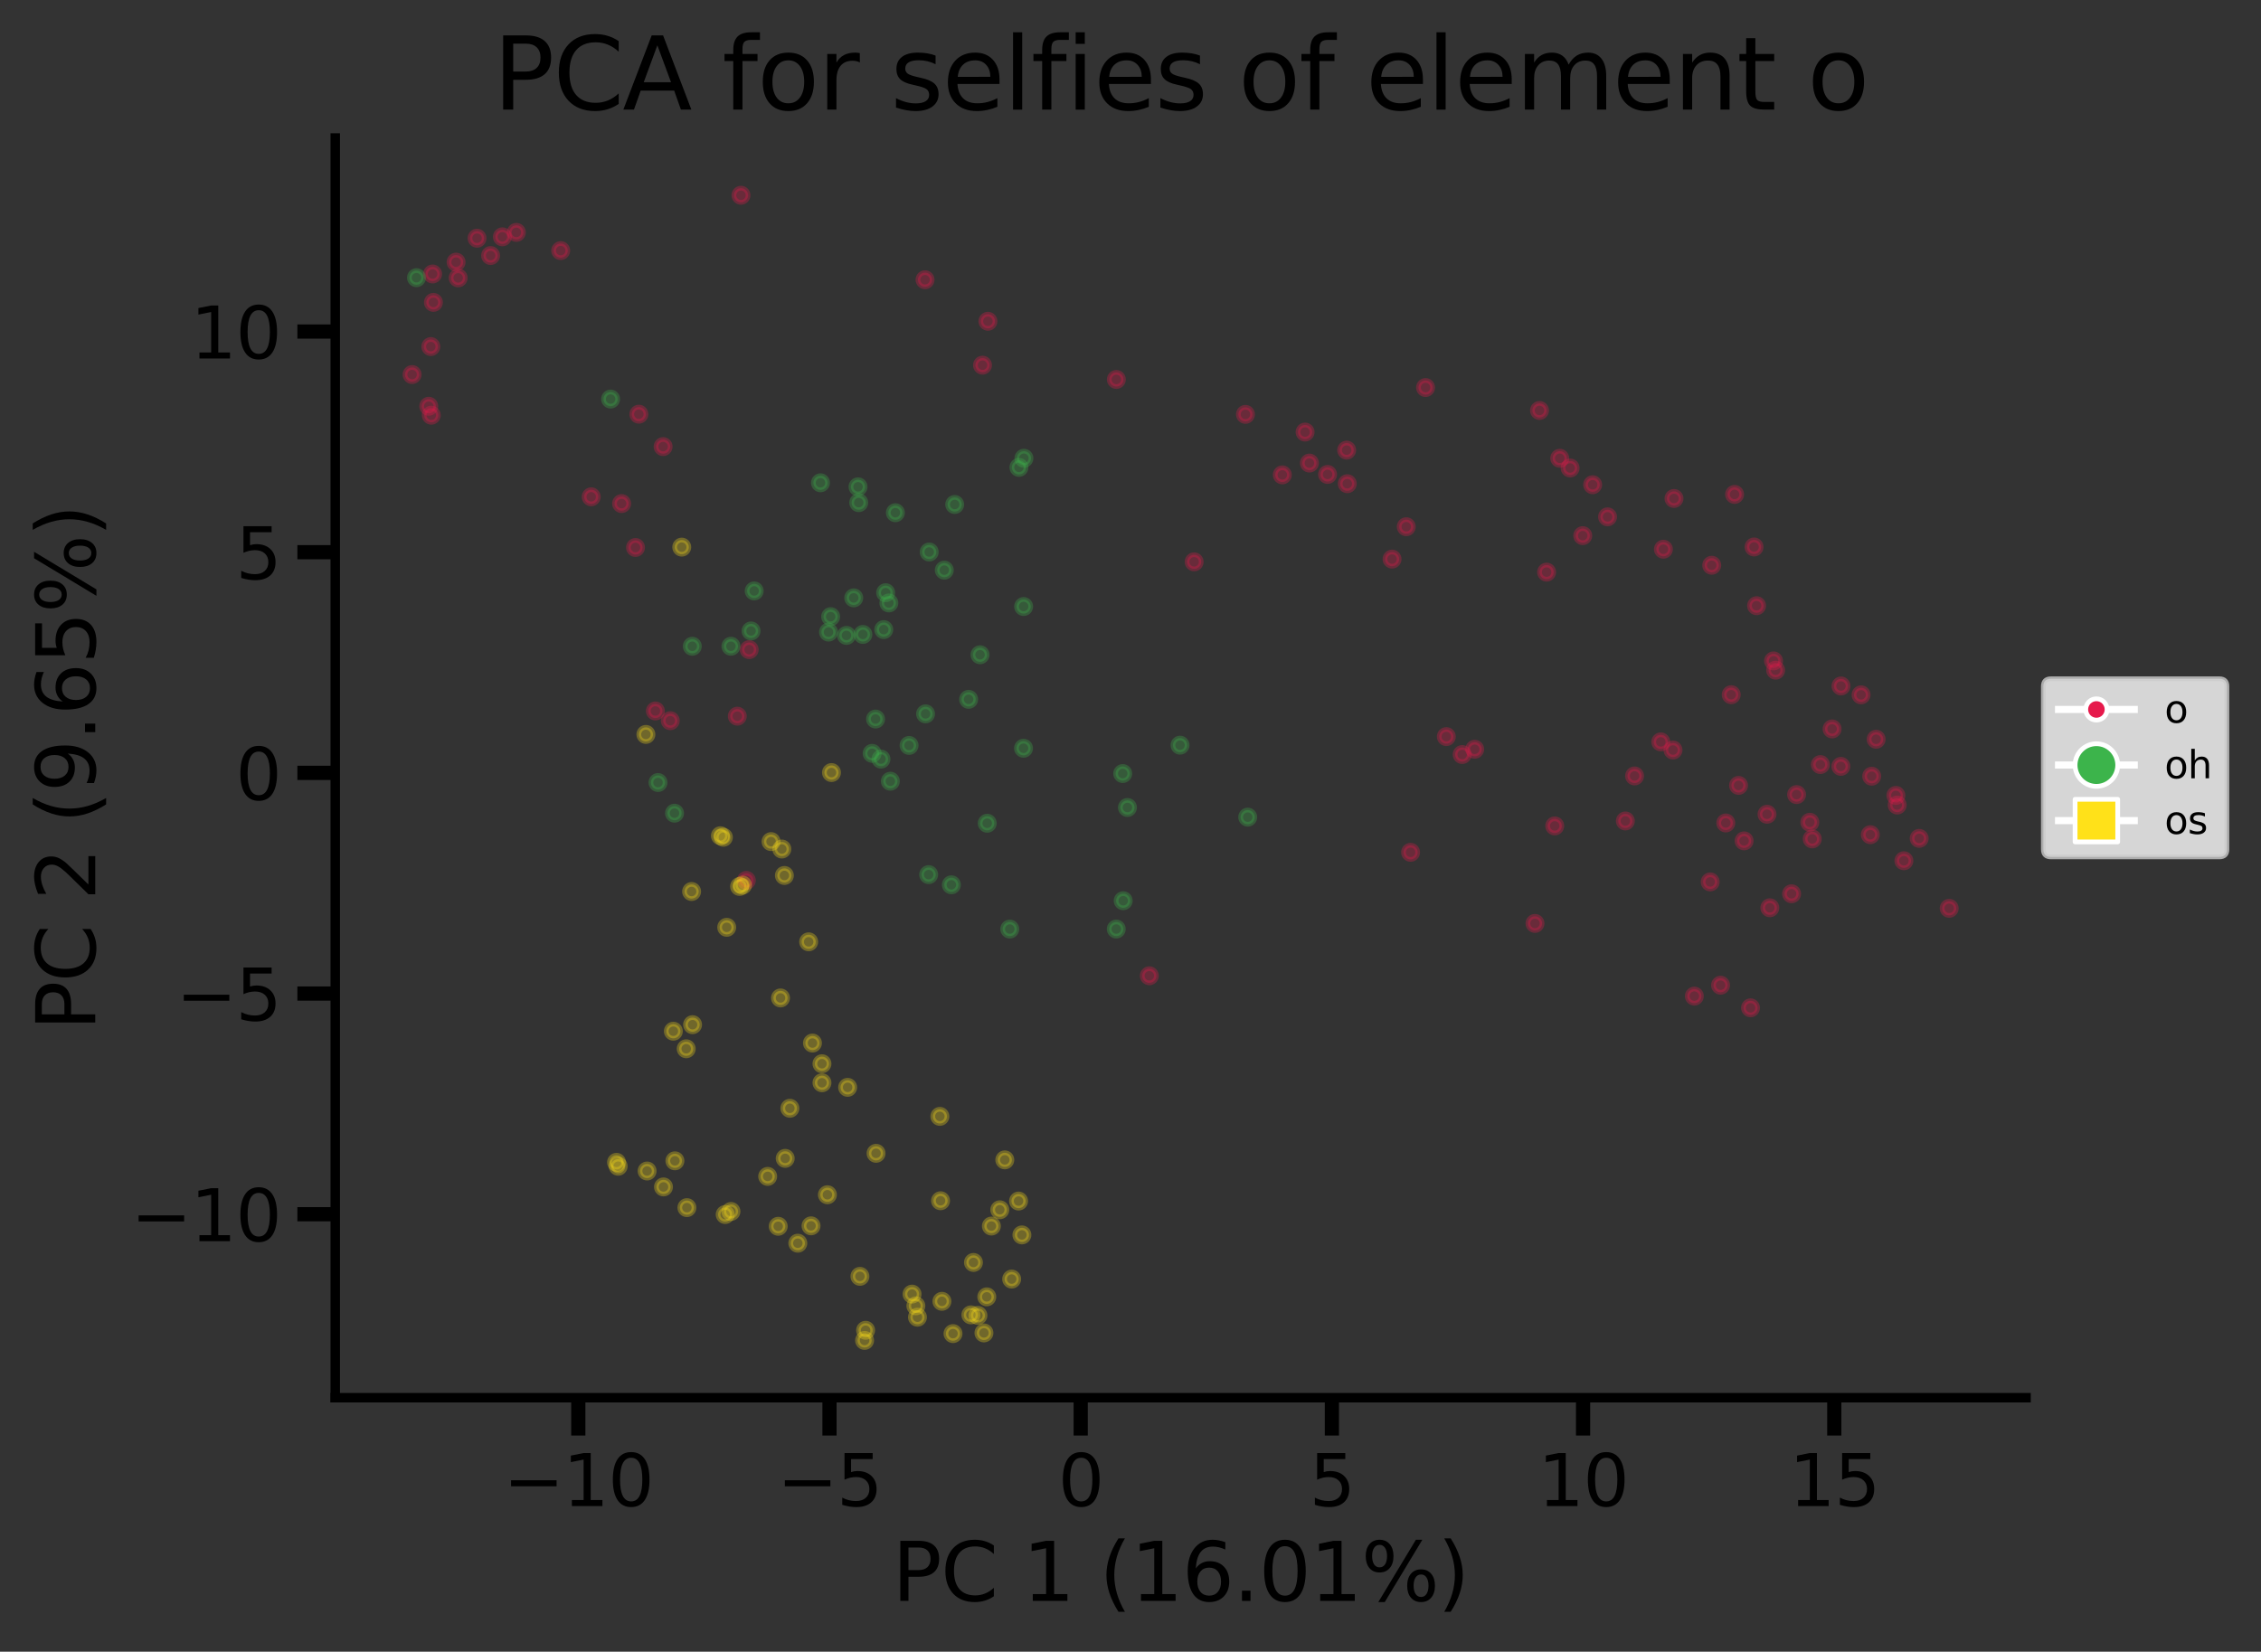 <?xml version="1.0" encoding="utf-8" standalone="no"?>
<!DOCTYPE svg PUBLIC "-//W3C//DTD SVG 1.1//EN"
  "http://www.w3.org/Graphics/SVG/1.1/DTD/svg11.dtd">
<svg xmlns:xlink="http://www.w3.org/1999/xlink" width="477.555pt" height="348.939pt" viewBox="0 0 477.555 348.939" xmlns="http://www.w3.org/2000/svg" version="1.1">
 <rect x="0" y="0" width="477.555" height="348.939" fill="#333333" stroke="none"/>
 <defs>
  <style type="text/css">*{stroke-linejoin: round; stroke-linecap: butt}</style>
 </defs>
 <g id="figure_1">
  <g id="patch_1">
   <path d="M 0 348.939 
L 477.555 348.939 
L 477.555 -0 
L 0 -0 
L 0 348.939 
z
" style="fill: none"/>
  </g>
  <g id="axes_1">
   <g id="patch_2">
    <path d="M 70.81 295.269 
L 427.93 295.269 
L 427.93 29.157 
L 70.81 29.157 
L 70.81 295.269 
z
" style="fill: none"/>
   </g>
   <g id="PathCollection_1">
    <defs>
     <path id="C0_0_2ff46cc72e" d="M 0 1.5 
C 0.398 1.5 0.779 1.342 1.061 1.061 
C 1.342 0.779 1.5 0.398 1.5 -0 
C 1.5 -0.398 1.342 -0.779 1.061 -1.061 
C 0.779 -1.342 0.398 -1.5 0 -1.5 
C -0.398 -1.5 -0.779 -1.342 -1.061 -1.061 
C -1.342 -0.779 -1.5 -0.398 -1.5 0 
C -1.5 0.398 -1.342 0.779 -1.061 1.061 
C -0.779 1.342 -0.398 1.5 0 1.5 
z
"/>
    </defs>
    <g clip-path="url(#pc7c3316417)">
     <use xlink:href="#C0_0_2ff46cc72e" x="140.06" y="94.347" style="fill: #e6194b; fill-opacity: 0.3; stroke: #e6194b; stroke-opacity: 0.3"/>
    </g>
    <g clip-path="url(#pc7c3316417)">
     <use xlink:href="#C0_0_2ff46cc72e" x="396.269" y="156.173" style="fill: #e6194b; fill-opacity: 0.3; stroke: #e6194b; stroke-opacity: 0.3"/>
    </g>
    <g clip-path="url(#pc7c3316417)">
     <use xlink:href="#C0_0_2ff46cc72e" x="386.967" y="153.993" style="fill: #e6194b; fill-opacity: 0.3; stroke: #e6194b; stroke-opacity: 0.3"/>
    </g>
    <g clip-path="url(#pc7c3316417)">
     <use xlink:href="#C0_0_2ff46cc72e" x="384.493" y="161.521" style="fill: #e6194b; fill-opacity: 0.3; stroke: #e6194b; stroke-opacity: 0.3"/>
    </g>
    <g clip-path="url(#pc7c3316417)">
     <use xlink:href="#C0_0_2ff46cc72e" x="297.024" y="111.274" style="fill: #e6194b; fill-opacity: 0.3; stroke: #e6194b; stroke-opacity: 0.3"/>
    </g>
    <g clip-path="url(#pc7c3316417)">
     <use xlink:href="#C0_0_2ff46cc72e" x="134.228" y="115.661" style="fill: #e6194b; fill-opacity: 0.3; stroke: #e6194b; stroke-opacity: 0.3"/>
    </g>
    <g clip-path="url(#pc7c3316417)">
     <use xlink:href="#C0_0_2ff46cc72e" x="382.264" y="173.712" style="fill: #e6194b; fill-opacity: 0.3; stroke: #e6194b; stroke-opacity: 0.3"/>
    </g>
    <g clip-path="url(#pc7c3316417)">
     <use xlink:href="#C0_0_2ff46cc72e" x="393.088" y="146.789" style="fill: #e6194b; fill-opacity: 0.3; stroke: #e6194b; stroke-opacity: 0.3"/>
    </g>
    <g clip-path="url(#pc7c3316417)">
     <use xlink:href="#C0_0_2ff46cc72e" x="329.438" y="96.81" style="fill: #e6194b; fill-opacity: 0.3; stroke: #e6194b; stroke-opacity: 0.3"/>
    </g>
    <g clip-path="url(#pc7c3316417)">
     <use xlink:href="#C0_0_2ff46cc72e" x="207.52" y="77.146" style="fill: #e6194b; fill-opacity: 0.3; stroke: #e6194b; stroke-opacity: 0.3"/>
    </g>
    <g clip-path="url(#pc7c3316417)">
     <use xlink:href="#C0_0_2ff46cc72e" x="334.296" y="113.159" style="fill: #e6194b; fill-opacity: 0.3; stroke: #e6194b; stroke-opacity: 0.3"/>
    </g>
    <g clip-path="url(#pc7c3316417)">
     <use xlink:href="#C0_0_2ff46cc72e" x="235.791" y="80.163" style="fill: #e6194b; fill-opacity: 0.3; stroke: #e6194b; stroke-opacity: 0.3"/>
    </g>
    <g clip-path="url(#pc7c3316417)">
     <use xlink:href="#C0_0_2ff46cc72e" x="351.335" y="116.025" style="fill: #e6194b; fill-opacity: 0.3; stroke: #e6194b; stroke-opacity: 0.3"/>
    </g>
    <g clip-path="url(#pc7c3316417)">
     <use xlink:href="#C0_0_2ff46cc72e" x="195.383" y="59.097" style="fill: #e6194b; fill-opacity: 0.3; stroke: #e6194b; stroke-opacity: 0.3"/>
    </g>
    <g clip-path="url(#pc7c3316417)">
     <use xlink:href="#C0_0_2ff46cc72e" x="382.771" y="177.225" style="fill: #e6194b; fill-opacity: 0.3; stroke: #e6194b; stroke-opacity: 0.3"/>
    </g>
    <g clip-path="url(#pc7c3316417)">
     <use xlink:href="#C0_0_2ff46cc72e" x="388.845" y="144.92" style="fill: #e6194b; fill-opacity: 0.3; stroke: #e6194b; stroke-opacity: 0.3"/>
    </g>
    <g clip-path="url(#pc7c3316417)">
     <use xlink:href="#C0_0_2ff46cc72e" x="357.87" y="210.438" style="fill: #e6194b; fill-opacity: 0.3; stroke: #e6194b; stroke-opacity: 0.3"/>
    </g>
    <g clip-path="url(#pc7c3316417)">
     <use xlink:href="#C0_0_2ff46cc72e" x="368.381" y="177.64" style="fill: #e6194b; fill-opacity: 0.3; stroke: #e6194b; stroke-opacity: 0.3"/>
    </g>
    <g clip-path="url(#pc7c3316417)">
     <use xlink:href="#C0_0_2ff46cc72e" x="367.206" y="165.926" style="fill: #e6194b; fill-opacity: 0.3; stroke: #e6194b; stroke-opacity: 0.3"/>
    </g>
    <g clip-path="url(#pc7c3316417)">
     <use xlink:href="#C0_0_2ff46cc72e" x="378.408" y="188.818" style="fill: #e6194b; fill-opacity: 0.3; stroke: #e6194b; stroke-opacity: 0.3"/>
    </g>
    <g clip-path="url(#pc7c3316417)">
     <use xlink:href="#C0_0_2ff46cc72e" x="345.243" y="163.924" style="fill: #e6194b; fill-opacity: 0.3; stroke: #e6194b; stroke-opacity: 0.3"/>
    </g>
    <g clip-path="url(#pc7c3316417)">
     <use xlink:href="#C0_0_2ff46cc72e" x="208.663" y="67.87" style="fill: #e6194b; fill-opacity: 0.3; stroke: #e6194b; stroke-opacity: 0.3"/>
    </g>
    <g clip-path="url(#pc7c3316417)">
     <use xlink:href="#C0_0_2ff46cc72e" x="325.165" y="86.714" style="fill: #e6194b; fill-opacity: 0.3; stroke: #e6194b; stroke-opacity: 0.3"/>
    </g>
    <g clip-path="url(#pc7c3316417)">
     <use xlink:href="#C0_0_2ff46cc72e" x="156.505" y="41.253" style="fill: #e6194b; fill-opacity: 0.3; stroke: #e6194b; stroke-opacity: 0.3"/>
    </g>
    <g clip-path="url(#pc7c3316417)">
     <use xlink:href="#C0_0_2ff46cc72e" x="270.845" y="100.319" style="fill: #e6194b; fill-opacity: 0.3; stroke: #e6194b; stroke-opacity: 0.3"/>
    </g>
    <g clip-path="url(#pc7c3316417)">
     <use xlink:href="#C0_0_2ff46cc72e" x="242.756" y="206.137" style="fill: #e6194b; fill-opacity: 0.3; stroke: #e6194b; stroke-opacity: 0.3"/>
    </g>
    <g clip-path="url(#pc7c3316417)">
     <use xlink:href="#C0_0_2ff46cc72e" x="158.238" y="137.237" style="fill: #e6194b; fill-opacity: 0.3; stroke: #e6194b; stroke-opacity: 0.3"/>
    </g>
    <g clip-path="url(#pc7c3316417)">
     <use xlink:href="#C0_0_2ff46cc72e" x="379.465" y="167.862" style="fill: #e6194b; fill-opacity: 0.3; stroke: #e6194b; stroke-opacity: 0.3"/>
    </g>
    <g clip-path="url(#pc7c3316417)">
     <use xlink:href="#C0_0_2ff46cc72e" x="371.015" y="127.959" style="fill: #e6194b; fill-opacity: 0.3; stroke: #e6194b; stroke-opacity: 0.3"/>
    </g>
    <g clip-path="url(#pc7c3316417)">
     <use xlink:href="#C0_0_2ff46cc72e" x="284.565" y="102.186" style="fill: #e6194b; fill-opacity: 0.3; stroke: #e6194b; stroke-opacity: 0.3"/>
    </g>
    <g clip-path="url(#pc7c3316417)">
     <use xlink:href="#C0_0_2ff46cc72e" x="361.541" y="119.413" style="fill: #e6194b; fill-opacity: 0.3; stroke: #e6194b; stroke-opacity: 0.3"/>
    </g>
    <g clip-path="url(#pc7c3316417)">
     <use xlink:href="#C0_0_2ff46cc72e" x="252.221" y="118.691" style="fill: #e6194b; fill-opacity: 0.3; stroke: #e6194b; stroke-opacity: 0.3"/>
    </g>
    <g clip-path="url(#pc7c3316417)">
     <use xlink:href="#C0_0_2ff46cc72e" x="301.096" y="81.871" style="fill: #e6194b; fill-opacity: 0.3; stroke: #e6194b; stroke-opacity: 0.3"/>
    </g>
    <g clip-path="url(#pc7c3316417)">
     <use xlink:href="#C0_0_2ff46cc72e" x="411.697" y="191.889" style="fill: #e6194b; fill-opacity: 0.3; stroke: #e6194b; stroke-opacity: 0.3"/>
    </g>
    <g clip-path="url(#pc7c3316417)">
     <use xlink:href="#C0_0_2ff46cc72e" x="294.023" y="118.112" style="fill: #e6194b; fill-opacity: 0.3; stroke: #e6194b; stroke-opacity: 0.3"/>
    </g>
    <g clip-path="url(#pc7c3316417)">
     <use xlink:href="#C0_0_2ff46cc72e" x="276.569" y="97.829" style="fill: #e6194b; fill-opacity: 0.3; stroke: #e6194b; stroke-opacity: 0.3"/>
    </g>
    <g clip-path="url(#pc7c3316417)">
     <use xlink:href="#C0_0_2ff46cc72e" x="100.757" y="50.323" style="fill: #e6194b; fill-opacity: 0.3; stroke: #e6194b; stroke-opacity: 0.3"/>
    </g>
    <g clip-path="url(#pc7c3316417)">
     <use xlink:href="#C0_0_2ff46cc72e" x="90.997" y="73.217" style="fill: #e6194b; fill-opacity: 0.3; stroke: #e6194b; stroke-opacity: 0.3"/>
    </g>
    <g clip-path="url(#pc7c3316417)">
     <use xlink:href="#C0_0_2ff46cc72e" x="375.039" y="141.578" style="fill: #e6194b; fill-opacity: 0.3; stroke: #e6194b; stroke-opacity: 0.3"/>
    </g>
    <g clip-path="url(#pc7c3316417)">
     <use xlink:href="#C0_0_2ff46cc72e" x="374.598" y="139.62" style="fill: #e6194b; fill-opacity: 0.3; stroke: #e6194b; stroke-opacity: 0.3"/>
    </g>
    <g clip-path="url(#pc7c3316417)">
     <use xlink:href="#C0_0_2ff46cc72e" x="263.057" y="87.539" style="fill: #e6194b; fill-opacity: 0.3; stroke: #e6194b; stroke-opacity: 0.3"/>
    </g>
    <g clip-path="url(#pc7c3316417)">
     <use xlink:href="#C0_0_2ff46cc72e" x="373.221" y="172.021" style="fill: #e6194b; fill-opacity: 0.3; stroke: #e6194b; stroke-opacity: 0.3"/>
    </g>
    <g clip-path="url(#pc7c3316417)">
     <use xlink:href="#C0_0_2ff46cc72e" x="363.409" y="208.13" style="fill: #e6194b; fill-opacity: 0.3; stroke: #e6194b; stroke-opacity: 0.3"/>
    </g>
    <g clip-path="url(#pc7c3316417)">
     <use xlink:href="#C0_0_2ff46cc72e" x="388.814" y="161.903" style="fill: #e6194b; fill-opacity: 0.3; stroke: #e6194b; stroke-opacity: 0.3"/>
    </g>
    <g clip-path="url(#pc7c3316417)">
     <use xlink:href="#C0_0_2ff46cc72e" x="87.043" y="79.125" style="fill: #e6194b; fill-opacity: 0.3; stroke: #e6194b; stroke-opacity: 0.3"/>
    </g>
    <g clip-path="url(#pc7c3316417)">
     <use xlink:href="#C0_0_2ff46cc72e" x="326.664" y="120.867" style="fill: #e6194b; fill-opacity: 0.3; stroke: #e6194b; stroke-opacity: 0.3"/>
    </g>
    <g clip-path="url(#pc7c3316417)">
     <use xlink:href="#C0_0_2ff46cc72e" x="353.57" y="105.307" style="fill: #e6194b; fill-opacity: 0.3; stroke: #e6194b; stroke-opacity: 0.3"/>
    </g>
    <g clip-path="url(#pc7c3316417)">
     <use xlink:href="#C0_0_2ff46cc72e" x="275.653" y="91.276" style="fill: #e6194b; fill-opacity: 0.3; stroke: #e6194b; stroke-opacity: 0.3"/>
    </g>
    <g clip-path="url(#pc7c3316417)">
     <use xlink:href="#C0_0_2ff46cc72e" x="96.335" y="55.378" style="fill: #e6194b; fill-opacity: 0.3; stroke: #e6194b; stroke-opacity: 0.3"/>
    </g>
    <g clip-path="url(#pc7c3316417)">
     <use xlink:href="#C0_0_2ff46cc72e" x="370.48" y="115.551" style="fill: #e6194b; fill-opacity: 0.3; stroke: #e6194b; stroke-opacity: 0.3"/>
    </g>
    <g clip-path="url(#pc7c3316417)">
     <use xlink:href="#C0_0_2ff46cc72e" x="284.434" y="95.092" style="fill: #e6194b; fill-opacity: 0.3; stroke: #e6194b; stroke-opacity: 0.3"/>
    </g>
    <g clip-path="url(#pc7c3316417)">
     <use xlink:href="#C0_0_2ff46cc72e" x="343.297" y="173.432" style="fill: #e6194b; fill-opacity: 0.3; stroke: #e6194b; stroke-opacity: 0.3"/>
    </g>
    <g clip-path="url(#pc7c3316417)">
     <use xlink:href="#C0_0_2ff46cc72e" x="90.561" y="85.824" style="fill: #e6194b; fill-opacity: 0.3; stroke: #e6194b; stroke-opacity: 0.3"/>
    </g>
    <g clip-path="url(#pc7c3316417)">
     <use xlink:href="#C0_0_2ff46cc72e" x="305.484" y="155.612" style="fill: #e6194b; fill-opacity: 0.3; stroke: #e6194b; stroke-opacity: 0.3"/>
    </g>
    <g clip-path="url(#pc7c3316417)">
     <use xlink:href="#C0_0_2ff46cc72e" x="366.366" y="104.448" style="fill: #e6194b; fill-opacity: 0.3; stroke: #e6194b; stroke-opacity: 0.3"/>
    </g>
    <g clip-path="url(#pc7c3316417)">
     <use xlink:href="#C0_0_2ff46cc72e" x="364.511" y="173.855" style="fill: #e6194b; fill-opacity: 0.3; stroke: #e6194b; stroke-opacity: 0.3"/>
    </g>
    <g clip-path="url(#pc7c3316417)">
     <use xlink:href="#C0_0_2ff46cc72e" x="336.392" y="102.403" style="fill: #e6194b; fill-opacity: 0.3; stroke: #e6194b; stroke-opacity: 0.3"/>
    </g>
    <g clip-path="url(#pc7c3316417)">
     <use xlink:href="#C0_0_2ff46cc72e" x="331.632" y="98.87" style="fill: #e6194b; fill-opacity: 0.3; stroke: #e6194b; stroke-opacity: 0.3"/>
    </g>
    <g clip-path="url(#pc7c3316417)">
     <use xlink:href="#C0_0_2ff46cc72e" x="280.403" y="100.228" style="fill: #e6194b; fill-opacity: 0.3; stroke: #e6194b; stroke-opacity: 0.3"/>
    </g>
    <g clip-path="url(#pc7c3316417)">
     <use xlink:href="#C0_0_2ff46cc72e" x="91.095" y="87.714" style="fill: #e6194b; fill-opacity: 0.3; stroke: #e6194b; stroke-opacity: 0.3"/>
    </g>
    <g clip-path="url(#pc7c3316417)">
     <use xlink:href="#C0_0_2ff46cc72e" x="311.481" y="158.287" style="fill: #e6194b; fill-opacity: 0.3; stroke: #e6194b; stroke-opacity: 0.3"/>
    </g>
    <g clip-path="url(#pc7c3316417)">
     <use xlink:href="#C0_0_2ff46cc72e" x="339.539" y="109.189" style="fill: #e6194b; fill-opacity: 0.3; stroke: #e6194b; stroke-opacity: 0.3"/>
    </g>
    <g clip-path="url(#pc7c3316417)">
     <use xlink:href="#C0_0_2ff46cc72e" x="365.661" y="146.76" style="fill: #e6194b; fill-opacity: 0.3; stroke: #e6194b; stroke-opacity: 0.3"/>
    </g>
    <g clip-path="url(#pc7c3316417)">
     <use xlink:href="#C0_0_2ff46cc72e" x="124.873" y="104.955" style="fill: #e6194b; fill-opacity: 0.3; stroke: #e6194b; stroke-opacity: 0.3"/>
    </g>
    <g clip-path="url(#pc7c3316417)">
     <use xlink:href="#C0_0_2ff46cc72e" x="395.042" y="176.331" style="fill: #e6194b; fill-opacity: 0.3; stroke: #e6194b; stroke-opacity: 0.3"/>
    </g>
    <g clip-path="url(#pc7c3316417)">
     <use xlink:href="#C0_0_2ff46cc72e" x="361.218" y="186.309" style="fill: #e6194b; fill-opacity: 0.3; stroke: #e6194b; stroke-opacity: 0.3"/>
    </g>
    <g clip-path="url(#pc7c3316417)">
     <use xlink:href="#C0_0_2ff46cc72e" x="155.727" y="151.297" style="fill: #e6194b; fill-opacity: 0.3; stroke: #e6194b; stroke-opacity: 0.3"/>
    </g>
    <g clip-path="url(#pc7c3316417)">
     <use xlink:href="#C0_0_2ff46cc72e" x="369.738" y="212.912" style="fill: #e6194b; fill-opacity: 0.3; stroke: #e6194b; stroke-opacity: 0.3"/>
    </g>
    <g clip-path="url(#pc7c3316417)">
     <use xlink:href="#C0_0_2ff46cc72e" x="157.641" y="185.993" style="fill: #e6194b; fill-opacity: 0.3; stroke: #e6194b; stroke-opacity: 0.3"/>
    </g>
    <g clip-path="url(#pc7c3316417)">
     <use xlink:href="#C0_0_2ff46cc72e" x="328.379" y="174.481" style="fill: #e6194b; fill-opacity: 0.3; stroke: #e6194b; stroke-opacity: 0.3"/>
    </g>
    <g clip-path="url(#pc7c3316417)">
     <use xlink:href="#C0_0_2ff46cc72e" x="138.428" y="150.197" style="fill: #e6194b; fill-opacity: 0.3; stroke: #e6194b; stroke-opacity: 0.3"/>
    </g>
    <g clip-path="url(#pc7c3316417)">
     <use xlink:href="#C0_0_2ff46cc72e" x="373.814" y="191.775" style="fill: #e6194b; fill-opacity: 0.3; stroke: #e6194b; stroke-opacity: 0.3"/>
    </g>
    <g clip-path="url(#pc7c3316417)">
     <use xlink:href="#C0_0_2ff46cc72e" x="308.839" y="159.399" style="fill: #e6194b; fill-opacity: 0.3; stroke: #e6194b; stroke-opacity: 0.3"/>
    </g>
    <g clip-path="url(#pc7c3316417)">
     <use xlink:href="#C0_0_2ff46cc72e" x="297.934" y="180.062" style="fill: #e6194b; fill-opacity: 0.3; stroke: #e6194b; stroke-opacity: 0.3"/>
    </g>
    <g clip-path="url(#pc7c3316417)">
     <use xlink:href="#C0_0_2ff46cc72e" x="324.211" y="195.08" style="fill: #e6194b; fill-opacity: 0.3; stroke: #e6194b; stroke-opacity: 0.3"/>
    </g>
    <g clip-path="url(#pc7c3316417)">
     <use xlink:href="#C0_0_2ff46cc72e" x="134.935" y="87.5" style="fill: #e6194b; fill-opacity: 0.3; stroke: #e6194b; stroke-opacity: 0.3"/>
    </g>
    <g clip-path="url(#pc7c3316417)">
     <use xlink:href="#C0_0_2ff46cc72e" x="400.436" y="168.041" style="fill: #e6194b; fill-opacity: 0.3; stroke: #e6194b; stroke-opacity: 0.3"/>
    </g>
    <g clip-path="url(#pc7c3316417)">
     <use xlink:href="#C0_0_2ff46cc72e" x="350.78" y="156.731" style="fill: #e6194b; fill-opacity: 0.3; stroke: #e6194b; stroke-opacity: 0.3"/>
    </g>
    <g clip-path="url(#pc7c3316417)">
     <use xlink:href="#C0_0_2ff46cc72e" x="109.063" y="49.092" style="fill: #e6194b; fill-opacity: 0.3; stroke: #e6194b; stroke-opacity: 0.3"/>
    </g>
    <g clip-path="url(#pc7c3316417)">
     <use xlink:href="#C0_0_2ff46cc72e" x="405.36" y="177.114" style="fill: #e6194b; fill-opacity: 0.3; stroke: #e6194b; stroke-opacity: 0.3"/>
    </g>
    <g clip-path="url(#pc7c3316417)">
     <use xlink:href="#C0_0_2ff46cc72e" x="353.362" y="158.451" style="fill: #e6194b; fill-opacity: 0.3; stroke: #e6194b; stroke-opacity: 0.3"/>
    </g>
    <g clip-path="url(#pc7c3316417)">
     <use xlink:href="#C0_0_2ff46cc72e" x="400.716" y="170.071" style="fill: #e6194b; fill-opacity: 0.3; stroke: #e6194b; stroke-opacity: 0.3"/>
    </g>
    <g clip-path="url(#pc7c3316417)">
     <use xlink:href="#C0_0_2ff46cc72e" x="106.11" y="50.033" style="fill: #e6194b; fill-opacity: 0.3; stroke: #e6194b; stroke-opacity: 0.3"/>
    </g>
    <g clip-path="url(#pc7c3316417)">
     <use xlink:href="#C0_0_2ff46cc72e" x="395.329" y="163.984" style="fill: #e6194b; fill-opacity: 0.3; stroke: #e6194b; stroke-opacity: 0.3"/>
    </g>
    <g clip-path="url(#pc7c3316417)">
     <use xlink:href="#C0_0_2ff46cc72e" x="91.373" y="57.881" style="fill: #e6194b; fill-opacity: 0.3; stroke: #e6194b; stroke-opacity: 0.3"/>
    </g>
    <g clip-path="url(#pc7c3316417)">
     <use xlink:href="#C0_0_2ff46cc72e" x="118.425" y="52.94" style="fill: #e6194b; fill-opacity: 0.3; stroke: #e6194b; stroke-opacity: 0.3"/>
    </g>
    <g clip-path="url(#pc7c3316417)">
     <use xlink:href="#C0_0_2ff46cc72e" x="91.545" y="63.881" style="fill: #e6194b; fill-opacity: 0.3; stroke: #e6194b; stroke-opacity: 0.3"/>
    </g>
    <g clip-path="url(#pc7c3316417)">
     <use xlink:href="#C0_0_2ff46cc72e" x="131.292" y="106.385" style="fill: #e6194b; fill-opacity: 0.3; stroke: #e6194b; stroke-opacity: 0.3"/>
    </g>
    <g clip-path="url(#pc7c3316417)">
     <use xlink:href="#C0_0_2ff46cc72e" x="103.623" y="53.985" style="fill: #e6194b; fill-opacity: 0.3; stroke: #e6194b; stroke-opacity: 0.3"/>
    </g>
    <g clip-path="url(#pc7c3316417)">
     <use xlink:href="#C0_0_2ff46cc72e" x="96.77" y="58.705" style="fill: #e6194b; fill-opacity: 0.3; stroke: #e6194b; stroke-opacity: 0.3"/>
    </g>
    <g clip-path="url(#pc7c3316417)">
     <use xlink:href="#C0_0_2ff46cc72e" x="141.574" y="152.253" style="fill: #e6194b; fill-opacity: 0.3; stroke: #e6194b; stroke-opacity: 0.3"/>
    </g>
    <g clip-path="url(#pc7c3316417)">
     <use xlink:href="#C0_0_2ff46cc72e" x="402.129" y="181.84" style="fill: #e6194b; fill-opacity: 0.3; stroke: #e6194b; stroke-opacity: 0.3"/>
    </g>
    <g clip-path="url(#pc7c3316417)">
     <use xlink:href="#C0_0_2ff46cc72e" x="146.224" y="136.529" style="fill: #3cb44b; fill-opacity: 0.3; stroke: #3cb44b; stroke-opacity: 0.3"/>
    </g>
    <g clip-path="url(#pc7c3316417)">
     <use xlink:href="#C0_0_2ff46cc72e" x="235.771" y="196.268" style="fill: #3cb44b; fill-opacity: 0.3; stroke: #3cb44b; stroke-opacity: 0.3"/>
    </g>
    <g clip-path="url(#pc7c3316417)">
     <use xlink:href="#C0_0_2ff46cc72e" x="195.491" y="150.809" style="fill: #3cb44b; fill-opacity: 0.3; stroke: #3cb44b; stroke-opacity: 0.3"/>
    </g>
    <g clip-path="url(#pc7c3316417)">
     <use xlink:href="#C0_0_2ff46cc72e" x="215.218" y="98.736" style="fill: #3cb44b; fill-opacity: 0.3; stroke: #3cb44b; stroke-opacity: 0.3"/>
    </g>
    <g clip-path="url(#pc7c3316417)">
     <use xlink:href="#C0_0_2ff46cc72e" x="208.515" y="173.917" style="fill: #3cb44b; fill-opacity: 0.3; stroke: #3cb44b; stroke-opacity: 0.3"/>
    </g>
    <g clip-path="url(#pc7c3316417)">
     <use xlink:href="#C0_0_2ff46cc72e" x="178.786" y="134.237" style="fill: #3cb44b; fill-opacity: 0.3; stroke: #3cb44b; stroke-opacity: 0.3"/>
    </g>
    <g clip-path="url(#pc7c3316417)">
     <use xlink:href="#C0_0_2ff46cc72e" x="263.535" y="172.629" style="fill: #3cb44b; fill-opacity: 0.3; stroke: #3cb44b; stroke-opacity: 0.3"/>
    </g>
    <g clip-path="url(#pc7c3316417)">
     <use xlink:href="#C0_0_2ff46cc72e" x="216.206" y="128.13" style="fill: #3cb44b; fill-opacity: 0.3; stroke: #3cb44b; stroke-opacity: 0.3"/>
    </g>
    <g clip-path="url(#pc7c3316417)">
     <use xlink:href="#C0_0_2ff46cc72e" x="154.383" y="136.524" style="fill: #3cb44b; fill-opacity: 0.3; stroke: #3cb44b; stroke-opacity: 0.3"/>
    </g>
    <g clip-path="url(#pc7c3316417)">
     <use xlink:href="#C0_0_2ff46cc72e" x="174.997" y="133.537" style="fill: #3cb44b; fill-opacity: 0.3; stroke: #3cb44b; stroke-opacity: 0.3"/>
    </g>
    <g clip-path="url(#pc7c3316417)">
     <use xlink:href="#C0_0_2ff46cc72e" x="175.447" y="130.273" style="fill: #3cb44b; fill-opacity: 0.3; stroke: #3cb44b; stroke-opacity: 0.3"/>
    </g>
    <g clip-path="url(#pc7c3316417)">
     <use xlink:href="#C0_0_2ff46cc72e" x="196.262" y="116.615" style="fill: #3cb44b; fill-opacity: 0.3; stroke: #3cb44b; stroke-opacity: 0.3"/>
    </g>
    <g clip-path="url(#pc7c3316417)">
     <use xlink:href="#C0_0_2ff46cc72e" x="186.659" y="133.008" style="fill: #3cb44b; fill-opacity: 0.3; stroke: #3cb44b; stroke-opacity: 0.3"/>
    </g>
    <g clip-path="url(#pc7c3316417)">
     <use xlink:href="#C0_0_2ff46cc72e" x="216.268" y="96.811" style="fill: #3cb44b; fill-opacity: 0.3; stroke: #3cb44b; stroke-opacity: 0.3"/>
    </g>
    <g clip-path="url(#pc7c3316417)">
     <use xlink:href="#C0_0_2ff46cc72e" x="142.47" y="171.79" style="fill: #3cb44b; fill-opacity: 0.3; stroke: #3cb44b; stroke-opacity: 0.3"/>
    </g>
    <g clip-path="url(#pc7c3316417)">
     <use xlink:href="#C0_0_2ff46cc72e" x="186.079" y="160.363" style="fill: #3cb44b; fill-opacity: 0.3; stroke: #3cb44b; stroke-opacity: 0.3"/>
    </g>
    <g clip-path="url(#pc7c3316417)">
     <use xlink:href="#C0_0_2ff46cc72e" x="200.946" y="186.922" style="fill: #3cb44b; fill-opacity: 0.3; stroke: #3cb44b; stroke-opacity: 0.3"/>
    </g>
    <g clip-path="url(#pc7c3316417)">
     <use xlink:href="#C0_0_2ff46cc72e" x="138.983" y="165.314" style="fill: #3cb44b; fill-opacity: 0.3; stroke: #3cb44b; stroke-opacity: 0.3"/>
    </g>
    <g clip-path="url(#pc7c3316417)">
     <use xlink:href="#C0_0_2ff46cc72e" x="237.235" y="190.284" style="fill: #3cb44b; fill-opacity: 0.3; stroke: #3cb44b; stroke-opacity: 0.3"/>
    </g>
    <g clip-path="url(#pc7c3316417)">
     <use xlink:href="#C0_0_2ff46cc72e" x="158.632" y="133.292" style="fill: #3cb44b; fill-opacity: 0.3; stroke: #3cb44b; stroke-opacity: 0.3"/>
    </g>
    <g clip-path="url(#pc7c3316417)">
     <use xlink:href="#C0_0_2ff46cc72e" x="249.243" y="157.421" style="fill: #3cb44b; fill-opacity: 0.3; stroke: #3cb44b; stroke-opacity: 0.3"/>
    </g>
    <g clip-path="url(#pc7c3316417)">
     <use xlink:href="#C0_0_2ff46cc72e" x="199.449" y="120.446" style="fill: #3cb44b; fill-opacity: 0.3; stroke: #3cb44b; stroke-opacity: 0.3"/>
    </g>
    <g clip-path="url(#pc7c3316417)">
     <use xlink:href="#C0_0_2ff46cc72e" x="189.117" y="108.314" style="fill: #3cb44b; fill-opacity: 0.3; stroke: #3cb44b; stroke-opacity: 0.3"/>
    </g>
    <g clip-path="url(#pc7c3316417)">
     <use xlink:href="#C0_0_2ff46cc72e" x="192.009" y="157.476" style="fill: #3cb44b; fill-opacity: 0.3; stroke: #3cb44b; stroke-opacity: 0.3"/>
    </g>
    <g clip-path="url(#pc7c3316417)">
     <use xlink:href="#C0_0_2ff46cc72e" x="216.185" y="158.072" style="fill: #3cb44b; fill-opacity: 0.3; stroke: #3cb44b; stroke-opacity: 0.3"/>
    </g>
    <g clip-path="url(#pc7c3316417)">
     <use xlink:href="#C0_0_2ff46cc72e" x="128.965" y="84.304" style="fill: #3cb44b; fill-opacity: 0.3; stroke: #3cb44b; stroke-opacity: 0.3"/>
    </g>
    <g clip-path="url(#pc7c3316417)">
     <use xlink:href="#C0_0_2ff46cc72e" x="204.587" y="147.74" style="fill: #3cb44b; fill-opacity: 0.3; stroke: #3cb44b; stroke-opacity: 0.3"/>
    </g>
    <g clip-path="url(#pc7c3316417)">
     <use xlink:href="#C0_0_2ff46cc72e" x="182.253" y="134.029" style="fill: #3cb44b; fill-opacity: 0.3; stroke: #3cb44b; stroke-opacity: 0.3"/>
    </g>
    <g clip-path="url(#pc7c3316417)">
     <use xlink:href="#C0_0_2ff46cc72e" x="187.74" y="127.376" style="fill: #3cb44b; fill-opacity: 0.3; stroke: #3cb44b; stroke-opacity: 0.3"/>
    </g>
    <g clip-path="url(#pc7c3316417)">
     <use xlink:href="#C0_0_2ff46cc72e" x="181.377" y="106.187" style="fill: #3cb44b; fill-opacity: 0.3; stroke: #3cb44b; stroke-opacity: 0.3"/>
    </g>
    <g clip-path="url(#pc7c3316417)">
     <use xlink:href="#C0_0_2ff46cc72e" x="237.132" y="163.417" style="fill: #3cb44b; fill-opacity: 0.3; stroke: #3cb44b; stroke-opacity: 0.3"/>
    </g>
    <g clip-path="url(#pc7c3316417)">
     <use xlink:href="#C0_0_2ff46cc72e" x="207" y="138.321" style="fill: #3cb44b; fill-opacity: 0.3; stroke: #3cb44b; stroke-opacity: 0.3"/>
    </g>
    <g clip-path="url(#pc7c3316417)">
     <use xlink:href="#C0_0_2ff46cc72e" x="187.064" y="125.214" style="fill: #3cb44b; fill-opacity: 0.3; stroke: #3cb44b; stroke-opacity: 0.3"/>
    </g>
    <g clip-path="url(#pc7c3316417)">
     <use xlink:href="#C0_0_2ff46cc72e" x="181.228" y="102.843" style="fill: #3cb44b; fill-opacity: 0.3; stroke: #3cb44b; stroke-opacity: 0.3"/>
    </g>
    <g clip-path="url(#pc7c3316417)">
     <use xlink:href="#C0_0_2ff46cc72e" x="159.298" y="124.839" style="fill: #3cb44b; fill-opacity: 0.3; stroke: #3cb44b; stroke-opacity: 0.3"/>
    </g>
    <g clip-path="url(#pc7c3316417)">
     <use xlink:href="#C0_0_2ff46cc72e" x="238.134" y="170.588" style="fill: #3cb44b; fill-opacity: 0.3; stroke: #3cb44b; stroke-opacity: 0.3"/>
    </g>
    <g clip-path="url(#pc7c3316417)">
     <use xlink:href="#C0_0_2ff46cc72e" x="196.147" y="184.767" style="fill: #3cb44b; fill-opacity: 0.3; stroke: #3cb44b; stroke-opacity: 0.3"/>
    </g>
    <g clip-path="url(#pc7c3316417)">
     <use xlink:href="#C0_0_2ff46cc72e" x="184.928" y="151.901" style="fill: #3cb44b; fill-opacity: 0.3; stroke: #3cb44b; stroke-opacity: 0.3"/>
    </g>
    <g clip-path="url(#pc7c3316417)">
     <use xlink:href="#C0_0_2ff46cc72e" x="184.209" y="159.153" style="fill: #3cb44b; fill-opacity: 0.3; stroke: #3cb44b; stroke-opacity: 0.3"/>
    </g>
    <g clip-path="url(#pc7c3316417)">
     <use xlink:href="#C0_0_2ff46cc72e" x="201.645" y="106.576" style="fill: #3cb44b; fill-opacity: 0.3; stroke: #3cb44b; stroke-opacity: 0.3"/>
    </g>
    <g clip-path="url(#pc7c3316417)">
     <use xlink:href="#C0_0_2ff46cc72e" x="180.322" y="126.304" style="fill: #3cb44b; fill-opacity: 0.3; stroke: #3cb44b; stroke-opacity: 0.3"/>
    </g>
    <g clip-path="url(#pc7c3316417)">
     <use xlink:href="#C0_0_2ff46cc72e" x="173.298" y="101.992" style="fill: #3cb44b; fill-opacity: 0.3; stroke: #3cb44b; stroke-opacity: 0.3"/>
    </g>
    <g clip-path="url(#pc7c3316417)">
     <use xlink:href="#C0_0_2ff46cc72e" x="213.274" y="196.271" style="fill: #3cb44b; fill-opacity: 0.3; stroke: #3cb44b; stroke-opacity: 0.3"/>
    </g>
    <g clip-path="url(#pc7c3316417)">
     <use xlink:href="#C0_0_2ff46cc72e" x="188.056" y="165.036" style="fill: #3cb44b; fill-opacity: 0.3; stroke: #3cb44b; stroke-opacity: 0.3"/>
    </g>
    <g clip-path="url(#pc7c3316417)">
     <use xlink:href="#C0_0_2ff46cc72e" x="87.963" y="58.661" style="fill: #3cb44b; fill-opacity: 0.3; stroke: #3cb44b; stroke-opacity: 0.3"/>
    </g>
    <g clip-path="url(#pc7c3316417)">
     <use xlink:href="#C0_0_2ff46cc72e" x="174.762" y="252.4" style="fill: #ffe119; fill-opacity: 0.3; stroke: #ffe119; stroke-opacity: 0.3"/>
    </g>
    <g clip-path="url(#pc7c3316417)">
     <use xlink:href="#C0_0_2ff46cc72e" x="165.847" y="244.714" style="fill: #ffe119; fill-opacity: 0.3; stroke: #ffe119; stroke-opacity: 0.3"/>
    </g>
    <g clip-path="url(#pc7c3316417)">
     <use xlink:href="#C0_0_2ff46cc72e" x="215.842" y="260.883" style="fill: #ffe119; fill-opacity: 0.3; stroke: #ffe119; stroke-opacity: 0.3"/>
    </g>
    <g clip-path="url(#pc7c3316417)">
     <use xlink:href="#C0_0_2ff46cc72e" x="205.065" y="277.777" style="fill: #ffe119; fill-opacity: 0.3; stroke: #ffe119; stroke-opacity: 0.3"/>
    </g>
    <g clip-path="url(#pc7c3316417)">
     <use xlink:href="#C0_0_2ff46cc72e" x="146.281" y="216.469" style="fill: #ffe119; fill-opacity: 0.3; stroke: #ffe119; stroke-opacity: 0.3"/>
    </g>
    <g clip-path="url(#pc7c3316417)">
     <use xlink:href="#C0_0_2ff46cc72e" x="136.422" y="155.151" style="fill: #ffe119; fill-opacity: 0.3; stroke: #ffe119; stroke-opacity: 0.3"/>
    </g>
    <g clip-path="url(#pc7c3316417)">
     <use xlink:href="#C0_0_2ff46cc72e" x="185.036" y="243.647" style="fill: #ffe119; fill-opacity: 0.3; stroke: #ffe119; stroke-opacity: 0.3"/>
    </g>
    <g clip-path="url(#pc7c3316417)">
     <use xlink:href="#C0_0_2ff46cc72e" x="143.996" y="115.583" style="fill: #ffe119; fill-opacity: 0.3; stroke: #ffe119; stroke-opacity: 0.3"/>
    </g>
    <g clip-path="url(#pc7c3316417)">
     <use xlink:href="#C0_0_2ff46cc72e" x="198.512" y="235.843" style="fill: #ffe119; fill-opacity: 0.3; stroke: #ffe119; stroke-opacity: 0.3"/>
    </g>
    <g clip-path="url(#pc7c3316417)">
     <use xlink:href="#C0_0_2ff46cc72e" x="171.604" y="220.354" style="fill: #ffe119; fill-opacity: 0.3; stroke: #ffe119; stroke-opacity: 0.3"/>
    </g>
    <g clip-path="url(#pc7c3316417)">
     <use xlink:href="#C0_0_2ff46cc72e" x="175.622" y="163.208" style="fill: #ffe119; fill-opacity: 0.3; stroke: #ffe119; stroke-opacity: 0.3"/>
    </g>
    <g clip-path="url(#pc7c3316417)">
     <use xlink:href="#C0_0_2ff46cc72e" x="166.832" y="234.131" style="fill: #ffe119; fill-opacity: 0.3; stroke: #ffe119; stroke-opacity: 0.3"/>
    </g>
    <g clip-path="url(#pc7c3316417)">
     <use xlink:href="#C0_0_2ff46cc72e" x="168.511" y="262.635" style="fill: #ffe119; fill-opacity: 0.3; stroke: #ffe119; stroke-opacity: 0.3"/>
    </g>
    <g clip-path="url(#pc7c3316417)">
     <use xlink:href="#C0_0_2ff46cc72e" x="181.63" y="269.64" style="fill: #ffe119; fill-opacity: 0.3; stroke: #ffe119; stroke-opacity: 0.3"/>
    </g>
    <g clip-path="url(#pc7c3316417)">
     <use xlink:href="#C0_0_2ff46cc72e" x="215.135" y="253.731" style="fill: #ffe119; fill-opacity: 0.3; stroke: #ffe119; stroke-opacity: 0.3"/>
    </g>
    <g clip-path="url(#pc7c3316417)">
     <use xlink:href="#C0_0_2ff46cc72e" x="164.857" y="210.823" style="fill: #ffe119; fill-opacity: 0.3; stroke: #ffe119; stroke-opacity: 0.3"/>
    </g>
    <g clip-path="url(#pc7c3316417)">
     <use xlink:href="#C0_0_2ff46cc72e" x="165.134" y="179.362" style="fill: #ffe119; fill-opacity: 0.3; stroke: #ffe119; stroke-opacity: 0.3"/>
    </g>
    <g clip-path="url(#pc7c3316417)">
     <use xlink:href="#C0_0_2ff46cc72e" x="146.077" y="188.337" style="fill: #ffe119; fill-opacity: 0.3; stroke: #ffe119; stroke-opacity: 0.3"/>
    </g>
    <g clip-path="url(#pc7c3316417)">
     <use xlink:href="#C0_0_2ff46cc72e" x="152.791" y="176.877" style="fill: #ffe119; fill-opacity: 0.3; stroke: #ffe119; stroke-opacity: 0.3"/>
    </g>
    <g clip-path="url(#pc7c3316417)">
     <use xlink:href="#C0_0_2ff46cc72e" x="212.228" y="245.031" style="fill: #ffe119; fill-opacity: 0.3; stroke: #ffe119; stroke-opacity: 0.3"/>
    </g>
    <g clip-path="url(#pc7c3316417)">
     <use xlink:href="#C0_0_2ff46cc72e" x="156.834" y="186.989" style="fill: #ffe119; fill-opacity: 0.3; stroke: #ffe119; stroke-opacity: 0.3"/>
    </g>
    <g clip-path="url(#pc7c3316417)">
     <use xlink:href="#C0_0_2ff46cc72e" x="152.162" y="176.556" style="fill: #ffe119; fill-opacity: 0.3; stroke: #ffe119; stroke-opacity: 0.3"/>
    </g>
    <g clip-path="url(#pc7c3316417)">
     <use xlink:href="#C0_0_2ff46cc72e" x="201.289" y="281.734" style="fill: #ffe119; fill-opacity: 0.3; stroke: #ffe119; stroke-opacity: 0.3"/>
    </g>
    <g clip-path="url(#pc7c3316417)">
     <use xlink:href="#C0_0_2ff46cc72e" x="162.858" y="177.793" style="fill: #ffe119; fill-opacity: 0.3; stroke: #ffe119; stroke-opacity: 0.3"/>
    </g>
    <g clip-path="url(#pc7c3316417)">
     <use xlink:href="#C0_0_2ff46cc72e" x="179.032" y="229.712" style="fill: #ffe119; fill-opacity: 0.3; stroke: #ffe119; stroke-opacity: 0.3"/>
    </g>
    <g clip-path="url(#pc7c3316417)">
     <use xlink:href="#C0_0_2ff46cc72e" x="173.613" y="228.741" style="fill: #ffe119; fill-opacity: 0.3; stroke: #ffe119; stroke-opacity: 0.3"/>
    </g>
    <g clip-path="url(#pc7c3316417)">
     <use xlink:href="#C0_0_2ff46cc72e" x="182.829" y="281.028" style="fill: #ffe119; fill-opacity: 0.3; stroke: #ffe119; stroke-opacity: 0.3"/>
    </g>
    <g clip-path="url(#pc7c3316417)">
     <use xlink:href="#C0_0_2ff46cc72e" x="173.61" y="224.722" style="fill: #ffe119; fill-opacity: 0.3; stroke: #ffe119; stroke-opacity: 0.3"/>
    </g>
    <g clip-path="url(#pc7c3316417)">
     <use xlink:href="#C0_0_2ff46cc72e" x="213.678" y="270.213" style="fill: #ffe119; fill-opacity: 0.3; stroke: #ffe119; stroke-opacity: 0.3"/>
    </g>
    <g clip-path="url(#pc7c3316417)">
     <use xlink:href="#C0_0_2ff46cc72e" x="170.802" y="198.967" style="fill: #ffe119; fill-opacity: 0.3; stroke: #ffe119; stroke-opacity: 0.3"/>
    </g>
    <g clip-path="url(#pc7c3316417)">
     <use xlink:href="#C0_0_2ff46cc72e" x="153.492" y="195.905" style="fill: #ffe119; fill-opacity: 0.3; stroke: #ffe119; stroke-opacity: 0.3"/>
    </g>
    <g clip-path="url(#pc7c3316417)">
     <use xlink:href="#C0_0_2ff46cc72e" x="165.673" y="184.948" style="fill: #ffe119; fill-opacity: 0.3; stroke: #ffe119; stroke-opacity: 0.3"/>
    </g>
    <g clip-path="url(#pc7c3316417)">
     <use xlink:href="#C0_0_2ff46cc72e" x="153.171" y="256.574" style="fill: #ffe119; fill-opacity: 0.3; stroke: #ffe119; stroke-opacity: 0.3"/>
    </g>
    <g clip-path="url(#pc7c3316417)">
     <use xlink:href="#C0_0_2ff46cc72e" x="130.567" y="246.373" style="fill: #ffe119; fill-opacity: 0.3; stroke: #ffe119; stroke-opacity: 0.3"/>
    </g>
    <g clip-path="url(#pc7c3316417)">
     <use xlink:href="#C0_0_2ff46cc72e" x="171.304" y="258.967" style="fill: #ffe119; fill-opacity: 0.3; stroke: #ffe119; stroke-opacity: 0.3"/>
    </g>
    <g clip-path="url(#pc7c3316417)">
     <use xlink:href="#C0_0_2ff46cc72e" x="145.084" y="255.12" style="fill: #ffe119; fill-opacity: 0.3; stroke: #ffe119; stroke-opacity: 0.3"/>
    </g>
    <g clip-path="url(#pc7c3316417)">
     <use xlink:href="#C0_0_2ff46cc72e" x="136.675" y="247.383" style="fill: #ffe119; fill-opacity: 0.3; stroke: #ffe119; stroke-opacity: 0.3"/>
    </g>
    <g clip-path="url(#pc7c3316417)">
     <use xlink:href="#C0_0_2ff46cc72e" x="154.392" y="255.931" style="fill: #ffe119; fill-opacity: 0.3; stroke: #ffe119; stroke-opacity: 0.3"/>
    </g>
    <g clip-path="url(#pc7c3316417)">
     <use xlink:href="#C0_0_2ff46cc72e" x="130.219" y="245.548" style="fill: #ffe119; fill-opacity: 0.3; stroke: #ffe119; stroke-opacity: 0.3"/>
    </g>
    <g clip-path="url(#pc7c3316417)">
     <use xlink:href="#C0_0_2ff46cc72e" x="142.551" y="245.232" style="fill: #ffe119; fill-opacity: 0.3; stroke: #ffe119; stroke-opacity: 0.3"/>
    </g>
    <g clip-path="url(#pc7c3316417)">
     <use xlink:href="#C0_0_2ff46cc72e" x="182.615" y="283.173" style="fill: #ffe119; fill-opacity: 0.3; stroke: #ffe119; stroke-opacity: 0.3"/>
    </g>
    <g clip-path="url(#pc7c3316417)">
     <use xlink:href="#C0_0_2ff46cc72e" x="164.37" y="259.06" style="fill: #ffe119; fill-opacity: 0.3; stroke: #ffe119; stroke-opacity: 0.3"/>
    </g>
    <g clip-path="url(#pc7c3316417)">
     <use xlink:href="#C0_0_2ff46cc72e" x="193.444" y="275.865" style="fill: #ffe119; fill-opacity: 0.3; stroke: #ffe119; stroke-opacity: 0.3"/>
    </g>
    <g clip-path="url(#pc7c3316417)">
     <use xlink:href="#C0_0_2ff46cc72e" x="156.212" y="187.269" style="fill: #ffe119; fill-opacity: 0.3; stroke: #ffe119; stroke-opacity: 0.3"/>
    </g>
    <g clip-path="url(#pc7c3316417)">
     <use xlink:href="#C0_0_2ff46cc72e" x="205.609" y="266.701" style="fill: #ffe119; fill-opacity: 0.3; stroke: #ffe119; stroke-opacity: 0.3"/>
    </g>
    <g clip-path="url(#pc7c3316417)">
     <use xlink:href="#C0_0_2ff46cc72e" x="193.783" y="278.27" style="fill: #ffe119; fill-opacity: 0.3; stroke: #ffe119; stroke-opacity: 0.3"/>
    </g>
    <g clip-path="url(#pc7c3316417)">
     <use xlink:href="#C0_0_2ff46cc72e" x="198.949" y="274.913" style="fill: #ffe119; fill-opacity: 0.3; stroke: #ffe119; stroke-opacity: 0.3"/>
    </g>
    <g clip-path="url(#pc7c3316417)">
     <use xlink:href="#C0_0_2ff46cc72e" x="206.553" y="277.894" style="fill: #ffe119; fill-opacity: 0.3; stroke: #ffe119; stroke-opacity: 0.3"/>
    </g>
    <g clip-path="url(#pc7c3316417)">
     <use xlink:href="#C0_0_2ff46cc72e" x="142.221" y="217.852" style="fill: #ffe119; fill-opacity: 0.3; stroke: #ffe119; stroke-opacity: 0.3"/>
    </g>
    <g clip-path="url(#pc7c3316417)">
     <use xlink:href="#C0_0_2ff46cc72e" x="209.396" y="259.013" style="fill: #ffe119; fill-opacity: 0.3; stroke: #ffe119; stroke-opacity: 0.3"/>
    </g>
    <g clip-path="url(#pc7c3316417)">
     <use xlink:href="#C0_0_2ff46cc72e" x="144.938" y="221.561" style="fill: #ffe119; fill-opacity: 0.3; stroke: #ffe119; stroke-opacity: 0.3"/>
    </g>
    <g clip-path="url(#pc7c3316417)">
     <use xlink:href="#C0_0_2ff46cc72e" x="140.138" y="250.746" style="fill: #ffe119; fill-opacity: 0.3; stroke: #ffe119; stroke-opacity: 0.3"/>
    </g>
    <g clip-path="url(#pc7c3316417)">
     <use xlink:href="#C0_0_2ff46cc72e" x="211.167" y="255.574" style="fill: #ffe119; fill-opacity: 0.3; stroke: #ffe119; stroke-opacity: 0.3"/>
    </g>
    <g clip-path="url(#pc7c3316417)">
     <use xlink:href="#C0_0_2ff46cc72e" x="192.639" y="273.39" style="fill: #ffe119; fill-opacity: 0.3; stroke: #ffe119; stroke-opacity: 0.3"/>
    </g>
    <g clip-path="url(#pc7c3316417)">
     <use xlink:href="#C0_0_2ff46cc72e" x="162.144" y="248.521" style="fill: #ffe119; fill-opacity: 0.3; stroke: #ffe119; stroke-opacity: 0.3"/>
    </g>
    <g clip-path="url(#pc7c3316417)">
     <use xlink:href="#C0_0_2ff46cc72e" x="208.423" y="273.969" style="fill: #ffe119; fill-opacity: 0.3; stroke: #ffe119; stroke-opacity: 0.3"/>
    </g>
    <g clip-path="url(#pc7c3316417)">
     <use xlink:href="#C0_0_2ff46cc72e" x="198.658" y="253.665" style="fill: #ffe119; fill-opacity: 0.3; stroke: #ffe119; stroke-opacity: 0.3"/>
    </g>
    <g clip-path="url(#pc7c3316417)">
     <use xlink:href="#C0_0_2ff46cc72e" x="207.822" y="281.591" style="fill: #ffe119; fill-opacity: 0.3; stroke: #ffe119; stroke-opacity: 0.3"/>
    </g>
   </g>
   <g id="matplotlib.axis_1">
    <g id="xtick_1">
     <g id="line2d_1">
      <defs>
       <path id="mf91d3ea617" d="M 0 0 
L 0 8 
" style="stroke: #000000; stroke-width: 3"/>
      </defs>
      <g>
       <use xlink:href="#mf91d3ea617" x="122.145" y="295.269" style="stroke: #000000; stroke-width: 3"/>
      </g>
     </g>
     <g id="text_1">
      <!-- −10 -->
      <g transform="translate(106.317 318.166) scale(0.15 -0.15)">
       <defs>
        <path id="DejaVuSans-2212" d="M 678 2272 
L 4684 2272 
L 4684 1741 
L 678 1741 
L 678 2272 
z
" transform="scale(0.016)"/>
        <path id="DejaVuSans-31" d="M 794 531 
L 1825 531 
L 1825 4091 
L 703 3866 
L 703 4441 
L 1819 4666 
L 2450 4666 
L 2450 531 
L 3481 531 
L 3481 0 
L 794 0 
L 794 531 
z
" transform="scale(0.016)"/>
        <path id="DejaVuSans-30" d="M 2034 4250 
Q 1547 4250 1301 3770 
Q 1056 3291 1056 2328 
Q 1056 1369 1301 889 
Q 1547 409 2034 409 
Q 2525 409 2770 889 
Q 3016 1369 3016 2328 
Q 3016 3291 2770 3770 
Q 2525 4250 2034 4250 
z
M 2034 4750 
Q 2819 4750 3233 4129 
Q 3647 3509 3647 2328 
Q 3647 1150 3233 529 
Q 2819 -91 2034 -91 
Q 1250 -91 836 529 
Q 422 1150 422 2328 
Q 422 3509 836 4129 
Q 1250 4750 2034 4750 
z
" transform="scale(0.016)"/>
       </defs>
       <use xlink:href="#DejaVuSans-2212"/>
       <use xlink:href="#DejaVuSans-31" x="83.789"/>
       <use xlink:href="#DejaVuSans-30" x="147.412"/>
      </g>
     </g>
    </g>
    <g id="xtick_2">
     <g id="line2d_2">
      <g>
       <use xlink:href="#mf91d3ea617" x="175.201" y="295.269" style="stroke: #000000; stroke-width: 3"/>
      </g>
     </g>
     <g id="text_2">
      <!-- −5 -->
      <g transform="translate(164.145 318.166) scale(0.15 -0.15)">
       <defs>
        <path id="DejaVuSans-35" d="M 691 4666 
L 3169 4666 
L 3169 4134 
L 1269 4134 
L 1269 2991 
Q 1406 3038 1543 3061 
Q 1681 3084 1819 3084 
Q 2600 3084 3056 2656 
Q 3513 2228 3513 1497 
Q 3513 744 3044 326 
Q 2575 -91 1722 -91 
Q 1428 -91 1123 -41 
Q 819 9 494 109 
L 494 744 
Q 775 591 1075 516 
Q 1375 441 1709 441 
Q 2250 441 2565 725 
Q 2881 1009 2881 1497 
Q 2881 1984 2565 2268 
Q 2250 2553 1709 2553 
Q 1456 2553 1204 2497 
Q 953 2441 691 2322 
L 691 4666 
z
" transform="scale(0.016)"/>
       </defs>
       <use xlink:href="#DejaVuSans-2212"/>
       <use xlink:href="#DejaVuSans-35" x="83.789"/>
      </g>
     </g>
    </g>
    <g id="xtick_3">
     <g id="line2d_3">
      <g>
       <use xlink:href="#mf91d3ea617" x="228.258" y="295.269" style="stroke: #000000; stroke-width: 3"/>
      </g>
     </g>
     <g id="text_3">
      <!-- 0 -->
      <g transform="translate(223.486 318.166) scale(0.15 -0.15)">
       <use xlink:href="#DejaVuSans-30"/>
      </g>
     </g>
    </g>
    <g id="xtick_4">
     <g id="line2d_4">
      <g>
       <use xlink:href="#mf91d3ea617" x="281.314" y="295.269" style="stroke: #000000; stroke-width: 3"/>
      </g>
     </g>
     <g id="text_4">
      <!-- 5 -->
      <g transform="translate(276.542 318.166) scale(0.15 -0.15)">
       <use xlink:href="#DejaVuSans-35"/>
      </g>
     </g>
    </g>
    <g id="xtick_5">
     <g id="line2d_5">
      <g>
       <use xlink:href="#mf91d3ea617" x="334.37" y="295.269" style="stroke: #000000; stroke-width: 3"/>
      </g>
     </g>
     <g id="text_5">
      <!-- 10 -->
      <g transform="translate(324.826 318.166) scale(0.15 -0.15)">
       <use xlink:href="#DejaVuSans-31"/>
       <use xlink:href="#DejaVuSans-30" x="63.623"/>
      </g>
     </g>
    </g>
    <g id="xtick_6">
     <g id="line2d_6">
      <g>
       <use xlink:href="#mf91d3ea617" x="387.426" y="295.269" style="stroke: #000000; stroke-width: 3"/>
      </g>
     </g>
     <g id="text_6">
      <!-- 15 -->
      <g transform="translate(377.882 318.166) scale(0.15 -0.15)">
       <use xlink:href="#DejaVuSans-31"/>
       <use xlink:href="#DejaVuSans-35" x="63.623"/>
      </g>
     </g>
    </g>
    <g id="text_7">
     <!-- PC 1 (16.01%) -->
     <g transform="translate(188.455 338.203) scale(0.17 -0.17)">
      <defs>
       <path id="DejaVuSans-50" d="M 1259 4147 
L 1259 2394 
L 2053 2394 
Q 2494 2394 2734 2622 
Q 2975 2850 2975 3272 
Q 2975 3691 2734 3919 
Q 2494 4147 2053 4147 
L 1259 4147 
z
M 628 4666 
L 2053 4666 
Q 2838 4666 3239 4311 
Q 3641 3956 3641 3272 
Q 3641 2581 3239 2228 
Q 2838 1875 2053 1875 
L 1259 1875 
L 1259 0 
L 628 0 
L 628 4666 
z
" transform="scale(0.016)"/>
       <path id="DejaVuSans-43" d="M 4122 4306 
L 4122 3641 
Q 3803 3938 3442 4084 
Q 3081 4231 2675 4231 
Q 1875 4231 1450 3742 
Q 1025 3253 1025 2328 
Q 1025 1406 1450 917 
Q 1875 428 2675 428 
Q 3081 428 3442 575 
Q 3803 722 4122 1019 
L 4122 359 
Q 3791 134 3420 21 
Q 3050 -91 2638 -91 
Q 1578 -91 968 557 
Q 359 1206 359 2328 
Q 359 3453 968 4101 
Q 1578 4750 2638 4750 
Q 3056 4750 3426 4639 
Q 3797 4528 4122 4306 
z
" transform="scale(0.016)"/>
       <path id="DejaVuSans-20" transform="scale(0.016)"/>
       <path id="DejaVuSans-28" d="M 1984 4856 
Q 1566 4138 1362 3434 
Q 1159 2731 1159 2009 
Q 1159 1288 1364 580 
Q 1569 -128 1984 -844 
L 1484 -844 
Q 1016 -109 783 600 
Q 550 1309 550 2009 
Q 550 2706 781 3412 
Q 1013 4119 1484 4856 
L 1984 4856 
z
" transform="scale(0.016)"/>
       <path id="DejaVuSans-36" d="M 2113 2584 
Q 1688 2584 1439 2293 
Q 1191 2003 1191 1497 
Q 1191 994 1439 701 
Q 1688 409 2113 409 
Q 2538 409 2786 701 
Q 3034 994 3034 1497 
Q 3034 2003 2786 2293 
Q 2538 2584 2113 2584 
z
M 3366 4563 
L 3366 3988 
Q 3128 4100 2886 4159 
Q 2644 4219 2406 4219 
Q 1781 4219 1451 3797 
Q 1122 3375 1075 2522 
Q 1259 2794 1537 2939 
Q 1816 3084 2150 3084 
Q 2853 3084 3261 2657 
Q 3669 2231 3669 1497 
Q 3669 778 3244 343 
Q 2819 -91 2113 -91 
Q 1303 -91 875 529 
Q 447 1150 447 2328 
Q 447 3434 972 4092 
Q 1497 4750 2381 4750 
Q 2619 4750 2861 4703 
Q 3103 4656 3366 4563 
z
" transform="scale(0.016)"/>
       <path id="DejaVuSans-2e" d="M 684 794 
L 1344 794 
L 1344 0 
L 684 0 
L 684 794 
z
" transform="scale(0.016)"/>
       <path id="DejaVuSans-25" d="M 4653 2053 
Q 4381 2053 4226 1822 
Q 4072 1591 4072 1178 
Q 4072 772 4226 539 
Q 4381 306 4653 306 
Q 4919 306 5073 539 
Q 5228 772 5228 1178 
Q 5228 1588 5073 1820 
Q 4919 2053 4653 2053 
z
M 4653 2450 
Q 5147 2450 5437 2106 
Q 5728 1763 5728 1178 
Q 5728 594 5436 251 
Q 5144 -91 4653 -91 
Q 4153 -91 3862 251 
Q 3572 594 3572 1178 
Q 3572 1766 3864 2108 
Q 4156 2450 4653 2450 
z
M 1428 4353 
Q 1159 4353 1004 4120 
Q 850 3888 850 3481 
Q 850 3069 1003 2837 
Q 1156 2606 1428 2606 
Q 1700 2606 1854 2837 
Q 2009 3069 2009 3481 
Q 2009 3884 1853 4118 
Q 1697 4353 1428 4353 
z
M 4250 4750 
L 4750 4750 
L 1831 -91 
L 1331 -91 
L 4250 4750 
z
M 1428 4750 
Q 1922 4750 2215 4408 
Q 2509 4066 2509 3481 
Q 2509 2891 2217 2550 
Q 1925 2209 1428 2209 
Q 931 2209 642 2551 
Q 353 2894 353 3481 
Q 353 4063 643 4406 
Q 934 4750 1428 4750 
z
" transform="scale(0.016)"/>
       <path id="DejaVuSans-29" d="M 513 4856 
L 1013 4856 
Q 1481 4119 1714 3412 
Q 1947 2706 1947 2009 
Q 1947 1309 1714 600 
Q 1481 -109 1013 -844 
L 513 -844 
Q 928 -128 1133 580 
Q 1338 1288 1338 2009 
Q 1338 2731 1133 3434 
Q 928 4138 513 4856 
z
" transform="scale(0.016)"/>
      </defs>
      <use xlink:href="#DejaVuSans-50"/>
      <use xlink:href="#DejaVuSans-43" x="60.303"/>
      <use xlink:href="#DejaVuSans-20" x="130.127"/>
      <use xlink:href="#DejaVuSans-31" x="161.914"/>
      <use xlink:href="#DejaVuSans-20" x="225.537"/>
      <use xlink:href="#DejaVuSans-28" x="257.324"/>
      <use xlink:href="#DejaVuSans-31" x="296.338"/>
      <use xlink:href="#DejaVuSans-36" x="359.961"/>
      <use xlink:href="#DejaVuSans-2e" x="423.584"/>
      <use xlink:href="#DejaVuSans-30" x="455.371"/>
      <use xlink:href="#DejaVuSans-31" x="518.994"/>
      <use xlink:href="#DejaVuSans-25" x="582.617"/>
      <use xlink:href="#DejaVuSans-29" x="677.637"/>
     </g>
    </g>
   </g>
   <g id="matplotlib.axis_2">
    <g id="ytick_1">
     <g id="line2d_7">
      <defs>
       <path id="m02b4393f83" d="M 0 0 
L -8 0 
" style="stroke: #000000; stroke-width: 3"/>
      </defs>
      <g>
       <use xlink:href="#m02b4393f83" x="70.81" y="256.512" style="stroke: #000000; stroke-width: 3"/>
      </g>
     </g>
     <g id="text_8">
      <!-- −10 -->
      <g transform="translate(27.653 262.211) scale(0.15 -0.15)">
       <use xlink:href="#DejaVuSans-2212"/>
       <use xlink:href="#DejaVuSans-31" x="83.789"/>
       <use xlink:href="#DejaVuSans-30" x="147.412"/>
      </g>
     </g>
    </g>
    <g id="ytick_2">
     <g id="line2d_8">
      <g>
       <use xlink:href="#m02b4393f83" x="70.81" y="209.893" style="stroke: #000000; stroke-width: 3"/>
      </g>
     </g>
     <g id="text_9">
      <!-- −5 -->
      <g transform="translate(37.197 215.592) scale(0.15 -0.15)">
       <use xlink:href="#DejaVuSans-2212"/>
       <use xlink:href="#DejaVuSans-35" x="83.789"/>
      </g>
     </g>
    </g>
    <g id="ytick_3">
     <g id="line2d_9">
      <g>
       <use xlink:href="#m02b4393f83" x="70.81" y="163.275" style="stroke: #000000; stroke-width: 3"/>
      </g>
     </g>
     <g id="text_10">
      <!-- 0 -->
      <g transform="translate(49.766 168.974) scale(0.15 -0.15)">
       <use xlink:href="#DejaVuSans-30"/>
      </g>
     </g>
    </g>
    <g id="ytick_4">
     <g id="line2d_10">
      <g>
       <use xlink:href="#m02b4393f83" x="70.81" y="116.657" style="stroke: #000000; stroke-width: 3"/>
      </g>
     </g>
     <g id="text_11">
      <!-- 5 -->
      <g transform="translate(49.766 122.355) scale(0.15 -0.15)">
       <use xlink:href="#DejaVuSans-35"/>
      </g>
     </g>
    </g>
    <g id="ytick_5">
     <g id="line2d_11">
      <g>
       <use xlink:href="#m02b4393f83" x="70.81" y="70.038" style="stroke: #000000; stroke-width: 3"/>
      </g>
     </g>
     <g id="text_12">
      <!-- 10 -->
      <g transform="translate(40.222 75.737) scale(0.15 -0.15)">
       <use xlink:href="#DejaVuSans-31"/>
       <use xlink:href="#DejaVuSans-30" x="63.623"/>
      </g>
     </g>
    </g>
    <g id="text_13">
     <!-- PC 2 (9.65%) -->
     <g transform="translate(20.117 217.719) rotate(-90) scale(0.17 -0.17)">
      <defs>
       <path id="DejaVuSans-32" d="M 1228 531 
L 3431 531 
L 3431 0 
L 469 0 
L 469 531 
Q 828 903 1448 1529 
Q 2069 2156 2228 2338 
Q 2531 2678 2651 2914 
Q 2772 3150 2772 3378 
Q 2772 3750 2511 3984 
Q 2250 4219 1831 4219 
Q 1534 4219 1204 4116 
Q 875 4013 500 3803 
L 500 4441 
Q 881 4594 1212 4672 
Q 1544 4750 1819 4750 
Q 2544 4750 2975 4387 
Q 3406 4025 3406 3419 
Q 3406 3131 3298 2873 
Q 3191 2616 2906 2266 
Q 2828 2175 2409 1742 
Q 1991 1309 1228 531 
z
" transform="scale(0.016)"/>
       <path id="DejaVuSans-39" d="M 703 97 
L 703 672 
Q 941 559 1184 500 
Q 1428 441 1663 441 
Q 2288 441 2617 861 
Q 2947 1281 2994 2138 
Q 2813 1869 2534 1725 
Q 2256 1581 1919 1581 
Q 1219 1581 811 2004 
Q 403 2428 403 3163 
Q 403 3881 828 4315 
Q 1253 4750 1959 4750 
Q 2769 4750 3195 4129 
Q 3622 3509 3622 2328 
Q 3622 1225 3098 567 
Q 2575 -91 1691 -91 
Q 1453 -91 1209 -44 
Q 966 3 703 97 
z
M 1959 2075 
Q 2384 2075 2632 2365 
Q 2881 2656 2881 3163 
Q 2881 3666 2632 3958 
Q 2384 4250 1959 4250 
Q 1534 4250 1286 3958 
Q 1038 3666 1038 3163 
Q 1038 2656 1286 2365 
Q 1534 2075 1959 2075 
z
" transform="scale(0.016)"/>
      </defs>
      <use xlink:href="#DejaVuSans-50"/>
      <use xlink:href="#DejaVuSans-43" x="60.303"/>
      <use xlink:href="#DejaVuSans-20" x="130.127"/>
      <use xlink:href="#DejaVuSans-32" x="161.914"/>
      <use xlink:href="#DejaVuSans-20" x="225.537"/>
      <use xlink:href="#DejaVuSans-28" x="257.324"/>
      <use xlink:href="#DejaVuSans-39" x="296.338"/>
      <use xlink:href="#DejaVuSans-2e" x="359.961"/>
      <use xlink:href="#DejaVuSans-36" x="391.748"/>
      <use xlink:href="#DejaVuSans-35" x="455.371"/>
      <use xlink:href="#DejaVuSans-25" x="518.994"/>
      <use xlink:href="#DejaVuSans-29" x="614.014"/>
     </g>
    </g>
   </g>
   <g id="patch_3">
    <path d="M 70.81 295.269 
L 70.81 29.157 
" style="fill: none; stroke: #000000; stroke-width: 2; stroke-linejoin: miter; stroke-linecap: square"/>
   </g>
   <g id="patch_4">
    <path d="M 70.81 295.269 
L 427.93 295.269 
" style="fill: none; stroke: #000000; stroke-width: 2; stroke-linejoin: miter; stroke-linecap: square"/>
   </g>
   <g id="text_14">
    <!-- PCA for selfies of element o -->
    <g transform="translate(104.166 23.157) scale(0.21 -0.21)">
     <defs>
      <path id="DejaVuSans-41" d="M 2188 4044 
L 1331 1722 
L 3047 1722 
L 2188 4044 
z
M 1831 4666 
L 2547 4666 
L 4325 0 
L 3669 0 
L 3244 1197 
L 1141 1197 
L 716 0 
L 50 0 
L 1831 4666 
z
" transform="scale(0.016)"/>
      <path id="DejaVuSans-66" d="M 2375 4863 
L 2375 4384 
L 1825 4384 
Q 1516 4384 1395 4259 
Q 1275 4134 1275 3809 
L 1275 3500 
L 2222 3500 
L 2222 3053 
L 1275 3053 
L 1275 0 
L 697 0 
L 697 3053 
L 147 3053 
L 147 3500 
L 697 3500 
L 697 3744 
Q 697 4328 969 4595 
Q 1241 4863 1831 4863 
L 2375 4863 
z
" transform="scale(0.016)"/>
      <path id="DejaVuSans-6f" d="M 1959 3097 
Q 1497 3097 1228 2736 
Q 959 2375 959 1747 
Q 959 1119 1226 758 
Q 1494 397 1959 397 
Q 2419 397 2687 759 
Q 2956 1122 2956 1747 
Q 2956 2369 2687 2733 
Q 2419 3097 1959 3097 
z
M 1959 3584 
Q 2709 3584 3137 3096 
Q 3566 2609 3566 1747 
Q 3566 888 3137 398 
Q 2709 -91 1959 -91 
Q 1206 -91 779 398 
Q 353 888 353 1747 
Q 353 2609 779 3096 
Q 1206 3584 1959 3584 
z
" transform="scale(0.016)"/>
      <path id="DejaVuSans-72" d="M 2631 2963 
Q 2534 3019 2420 3045 
Q 2306 3072 2169 3072 
Q 1681 3072 1420 2755 
Q 1159 2438 1159 1844 
L 1159 0 
L 581 0 
L 581 3500 
L 1159 3500 
L 1159 2956 
Q 1341 3275 1631 3429 
Q 1922 3584 2338 3584 
Q 2397 3584 2469 3576 
Q 2541 3569 2628 3553 
L 2631 2963 
z
" transform="scale(0.016)"/>
      <path id="DejaVuSans-73" d="M 2834 3397 
L 2834 2853 
Q 2591 2978 2328 3040 
Q 2066 3103 1784 3103 
Q 1356 3103 1142 2972 
Q 928 2841 928 2578 
Q 928 2378 1081 2264 
Q 1234 2150 1697 2047 
L 1894 2003 
Q 2506 1872 2764 1633 
Q 3022 1394 3022 966 
Q 3022 478 2636 193 
Q 2250 -91 1575 -91 
Q 1294 -91 989 -36 
Q 684 19 347 128 
L 347 722 
Q 666 556 975 473 
Q 1284 391 1588 391 
Q 1994 391 2212 530 
Q 2431 669 2431 922 
Q 2431 1156 2273 1281 
Q 2116 1406 1581 1522 
L 1381 1569 
Q 847 1681 609 1914 
Q 372 2147 372 2553 
Q 372 3047 722 3315 
Q 1072 3584 1716 3584 
Q 2034 3584 2315 3537 
Q 2597 3491 2834 3397 
z
" transform="scale(0.016)"/>
      <path id="DejaVuSans-65" d="M 3597 1894 
L 3597 1613 
L 953 1613 
Q 991 1019 1311 708 
Q 1631 397 2203 397 
Q 2534 397 2845 478 
Q 3156 559 3463 722 
L 3463 178 
Q 3153 47 2828 -22 
Q 2503 -91 2169 -91 
Q 1331 -91 842 396 
Q 353 884 353 1716 
Q 353 2575 817 3079 
Q 1281 3584 2069 3584 
Q 2775 3584 3186 3129 
Q 3597 2675 3597 1894 
z
M 3022 2063 
Q 3016 2534 2758 2815 
Q 2500 3097 2075 3097 
Q 1594 3097 1305 2825 
Q 1016 2553 972 2059 
L 3022 2063 
z
" transform="scale(0.016)"/>
      <path id="DejaVuSans-6c" d="M 603 4863 
L 1178 4863 
L 1178 0 
L 603 0 
L 603 4863 
z
" transform="scale(0.016)"/>
      <path id="DejaVuSans-69" d="M 603 3500 
L 1178 3500 
L 1178 0 
L 603 0 
L 603 3500 
z
M 603 4863 
L 1178 4863 
L 1178 4134 
L 603 4134 
L 603 4863 
z
" transform="scale(0.016)"/>
      <path id="DejaVuSans-6d" d="M 3328 2828 
Q 3544 3216 3844 3400 
Q 4144 3584 4550 3584 
Q 5097 3584 5394 3201 
Q 5691 2819 5691 2113 
L 5691 0 
L 5113 0 
L 5113 2094 
Q 5113 2597 4934 2840 
Q 4756 3084 4391 3084 
Q 3944 3084 3684 2787 
Q 3425 2491 3425 1978 
L 3425 0 
L 2847 0 
L 2847 2094 
Q 2847 2600 2669 2842 
Q 2491 3084 2119 3084 
Q 1678 3084 1418 2786 
Q 1159 2488 1159 1978 
L 1159 0 
L 581 0 
L 581 3500 
L 1159 3500 
L 1159 2956 
Q 1356 3278 1631 3431 
Q 1906 3584 2284 3584 
Q 2666 3584 2933 3390 
Q 3200 3197 3328 2828 
z
" transform="scale(0.016)"/>
      <path id="DejaVuSans-6e" d="M 3513 2113 
L 3513 0 
L 2938 0 
L 2938 2094 
Q 2938 2591 2744 2837 
Q 2550 3084 2163 3084 
Q 1697 3084 1428 2787 
Q 1159 2491 1159 1978 
L 1159 0 
L 581 0 
L 581 3500 
L 1159 3500 
L 1159 2956 
Q 1366 3272 1645 3428 
Q 1925 3584 2291 3584 
Q 2894 3584 3203 3211 
Q 3513 2838 3513 2113 
z
" transform="scale(0.016)"/>
      <path id="DejaVuSans-74" d="M 1172 4494 
L 1172 3500 
L 2356 3500 
L 2356 3053 
L 1172 3053 
L 1172 1153 
Q 1172 725 1289 603 
Q 1406 481 1766 481 
L 2356 481 
L 2356 0 
L 1766 0 
Q 1100 0 847 248 
Q 594 497 594 1153 
L 594 3053 
L 172 3053 
L 172 3500 
L 594 3500 
L 594 4494 
L 1172 4494 
z
" transform="scale(0.016)"/>
     </defs>
     <use xlink:href="#DejaVuSans-50"/>
     <use xlink:href="#DejaVuSans-43" x="60.303"/>
     <use xlink:href="#DejaVuSans-41" x="130.127"/>
     <use xlink:href="#DejaVuSans-20" x="198.535"/>
     <use xlink:href="#DejaVuSans-66" x="230.322"/>
     <use xlink:href="#DejaVuSans-6f" x="265.527"/>
     <use xlink:href="#DejaVuSans-72" x="326.709"/>
     <use xlink:href="#DejaVuSans-20" x="367.822"/>
     <use xlink:href="#DejaVuSans-73" x="399.609"/>
     <use xlink:href="#DejaVuSans-65" x="451.709"/>
     <use xlink:href="#DejaVuSans-6c" x="513.232"/>
     <use xlink:href="#DejaVuSans-66" x="541.016"/>
     <use xlink:href="#DejaVuSans-69" x="576.221"/>
     <use xlink:href="#DejaVuSans-65" x="604.004"/>
     <use xlink:href="#DejaVuSans-73" x="665.527"/>
     <use xlink:href="#DejaVuSans-20" x="717.627"/>
     <use xlink:href="#DejaVuSans-6f" x="749.414"/>
     <use xlink:href="#DejaVuSans-66" x="810.596"/>
     <use xlink:href="#DejaVuSans-20" x="845.801"/>
     <use xlink:href="#DejaVuSans-65" x="877.588"/>
     <use xlink:href="#DejaVuSans-6c" x="939.111"/>
     <use xlink:href="#DejaVuSans-65" x="966.895"/>
     <use xlink:href="#DejaVuSans-6d" x="1028.418"/>
     <use xlink:href="#DejaVuSans-65" x="1125.83"/>
     <use xlink:href="#DejaVuSans-6e" x="1187.354"/>
     <use xlink:href="#DejaVuSans-74" x="1250.732"/>
     <use xlink:href="#DejaVuSans-20" x="1289.941"/>
     <use xlink:href="#DejaVuSans-6f" x="1321.729"/>
    </g>
   </g>
   <g id="legend_1">
    <g id="patch_5">
     <path d="M 433.19 181.026 
L 468.755 181.026 
Q 470.355 181.026 470.355 179.426 
L 470.355 144.999 
Q 470.355 143.399 468.755 143.399 
L 433.19 143.399 
Q 431.59 143.399 431.59 144.999 
L 431.59 179.426 
Q 431.59 181.026 433.19 181.026 
z
" style="fill: #ffffff; opacity: 0.8; stroke: #cccccc; stroke-linejoin: miter"/>
    </g>
    <g id="line2d_12">
     <path d="M 434.79 149.878 
L 442.79 149.878 
L 450.79 149.878 
" style="fill: none; stroke: #ffffff; stroke-width: 1.5; stroke-linecap: square"/>
     <defs>
      <path id="maeb87f4d55" d="M 0 2.25 
C 0.597 2.25 1.169 2.013 1.591 1.591 
C 2.013 1.169 2.25 0.597 2.25 0 
C 2.25 -0.597 2.013 -1.169 1.591 -1.591 
C 1.169 -2.013 0.597 -2.25 0 -2.25 
C -0.597 -2.25 -1.169 -2.013 -1.591 -1.591 
C -2.013 -1.169 -2.25 -0.597 -2.25 0 
C -2.25 0.597 -2.013 1.169 -1.591 1.591 
C -1.169 2.013 -0.597 2.25 0 2.25 
z
" style="stroke: #ffffff"/>
     </defs>
     <g>
      <use xlink:href="#maeb87f4d55" x="442.79" y="149.878" style="fill: #e6194b; stroke: #ffffff"/>
     </g>
    </g>
    <g id="text_15">
     <!-- o -->
     <g transform="translate(457.19 152.678) scale(0.08 -0.08)">
      <use xlink:href="#DejaVuSans-6f"/>
     </g>
    </g>
    <g id="line2d_13">
     <path d="M 434.79 161.62 
L 442.79 161.62 
L 450.79 161.62 
" style="fill: none; stroke: #ffffff; stroke-width: 1.5; stroke-linecap: square"/>
     <defs>
      <path id="m0f8509fa19" d="M 0 4.5 
C 1.193 4.5 2.338 4.026 3.182 3.182 
C 4.026 2.338 4.5 1.193 4.5 0 
C 4.5 -1.193 4.026 -2.338 3.182 -3.182 
C 2.338 -4.026 1.193 -4.5 0 -4.5 
C -1.193 -4.5 -2.338 -4.026 -3.182 -3.182 
C -4.026 -2.338 -4.5 -1.193 -4.5 0 
C -4.5 1.193 -4.026 2.338 -3.182 3.182 
C -2.338 4.026 -1.193 4.5 0 4.5 
z
" style="stroke: #ffffff"/>
     </defs>
     <g>
      <use xlink:href="#m0f8509fa19" x="442.79" y="161.62" style="fill: #3cb44b; stroke: #ffffff"/>
     </g>
    </g>
    <g id="text_16">
     <!-- oh -->
     <g transform="translate(457.19 164.42) scale(0.08 -0.08)">
      <defs>
       <path id="DejaVuSans-68" d="M 3513 2113 
L 3513 0 
L 2938 0 
L 2938 2094 
Q 2938 2591 2744 2837 
Q 2550 3084 2163 3084 
Q 1697 3084 1428 2787 
Q 1159 2491 1159 1978 
L 1159 0 
L 581 0 
L 581 4863 
L 1159 4863 
L 1159 2956 
Q 1366 3272 1645 3428 
Q 1925 3584 2291 3584 
Q 2894 3584 3203 3211 
Q 3513 2838 3513 2113 
z
" transform="scale(0.016)"/>
      </defs>
      <use xlink:href="#DejaVuSans-6f"/>
      <use xlink:href="#DejaVuSans-68" x="61.182"/>
     </g>
    </g>
    <g id="line2d_14">
     <path d="M 434.79 173.363 
L 442.79 173.363 
L 450.79 173.363 
" style="fill: none; stroke: #ffffff; stroke-width: 1.5; stroke-linecap: square"/>
     <defs>
      <path id="mfd1d7a9ac4" d="M -4.5 4.5 
L 4.5 4.5 
L 4.5 -4.5 
L -4.5 -4.5 
z
" style="stroke: #ffffff; stroke-linejoin: miter"/>
     </defs>
     <g>
      <use xlink:href="#mfd1d7a9ac4" x="442.79" y="173.363" style="fill: #ffe119; stroke: #ffffff; stroke-linejoin: miter"/>
     </g>
    </g>
    <g id="text_17">
     <!-- os -->
     <g transform="translate(457.19 176.163) scale(0.08 -0.08)">
      <use xlink:href="#DejaVuSans-6f"/>
      <use xlink:href="#DejaVuSans-73" x="61.182"/>
     </g>
    </g>
   </g>
  </g>
 </g>
 <defs>
  <clipPath id="pc7c3316417">
   <rect x="70.81" y="29.157" width="357.12" height="266.112"/>
  </clipPath>
 </defs>
</svg>
